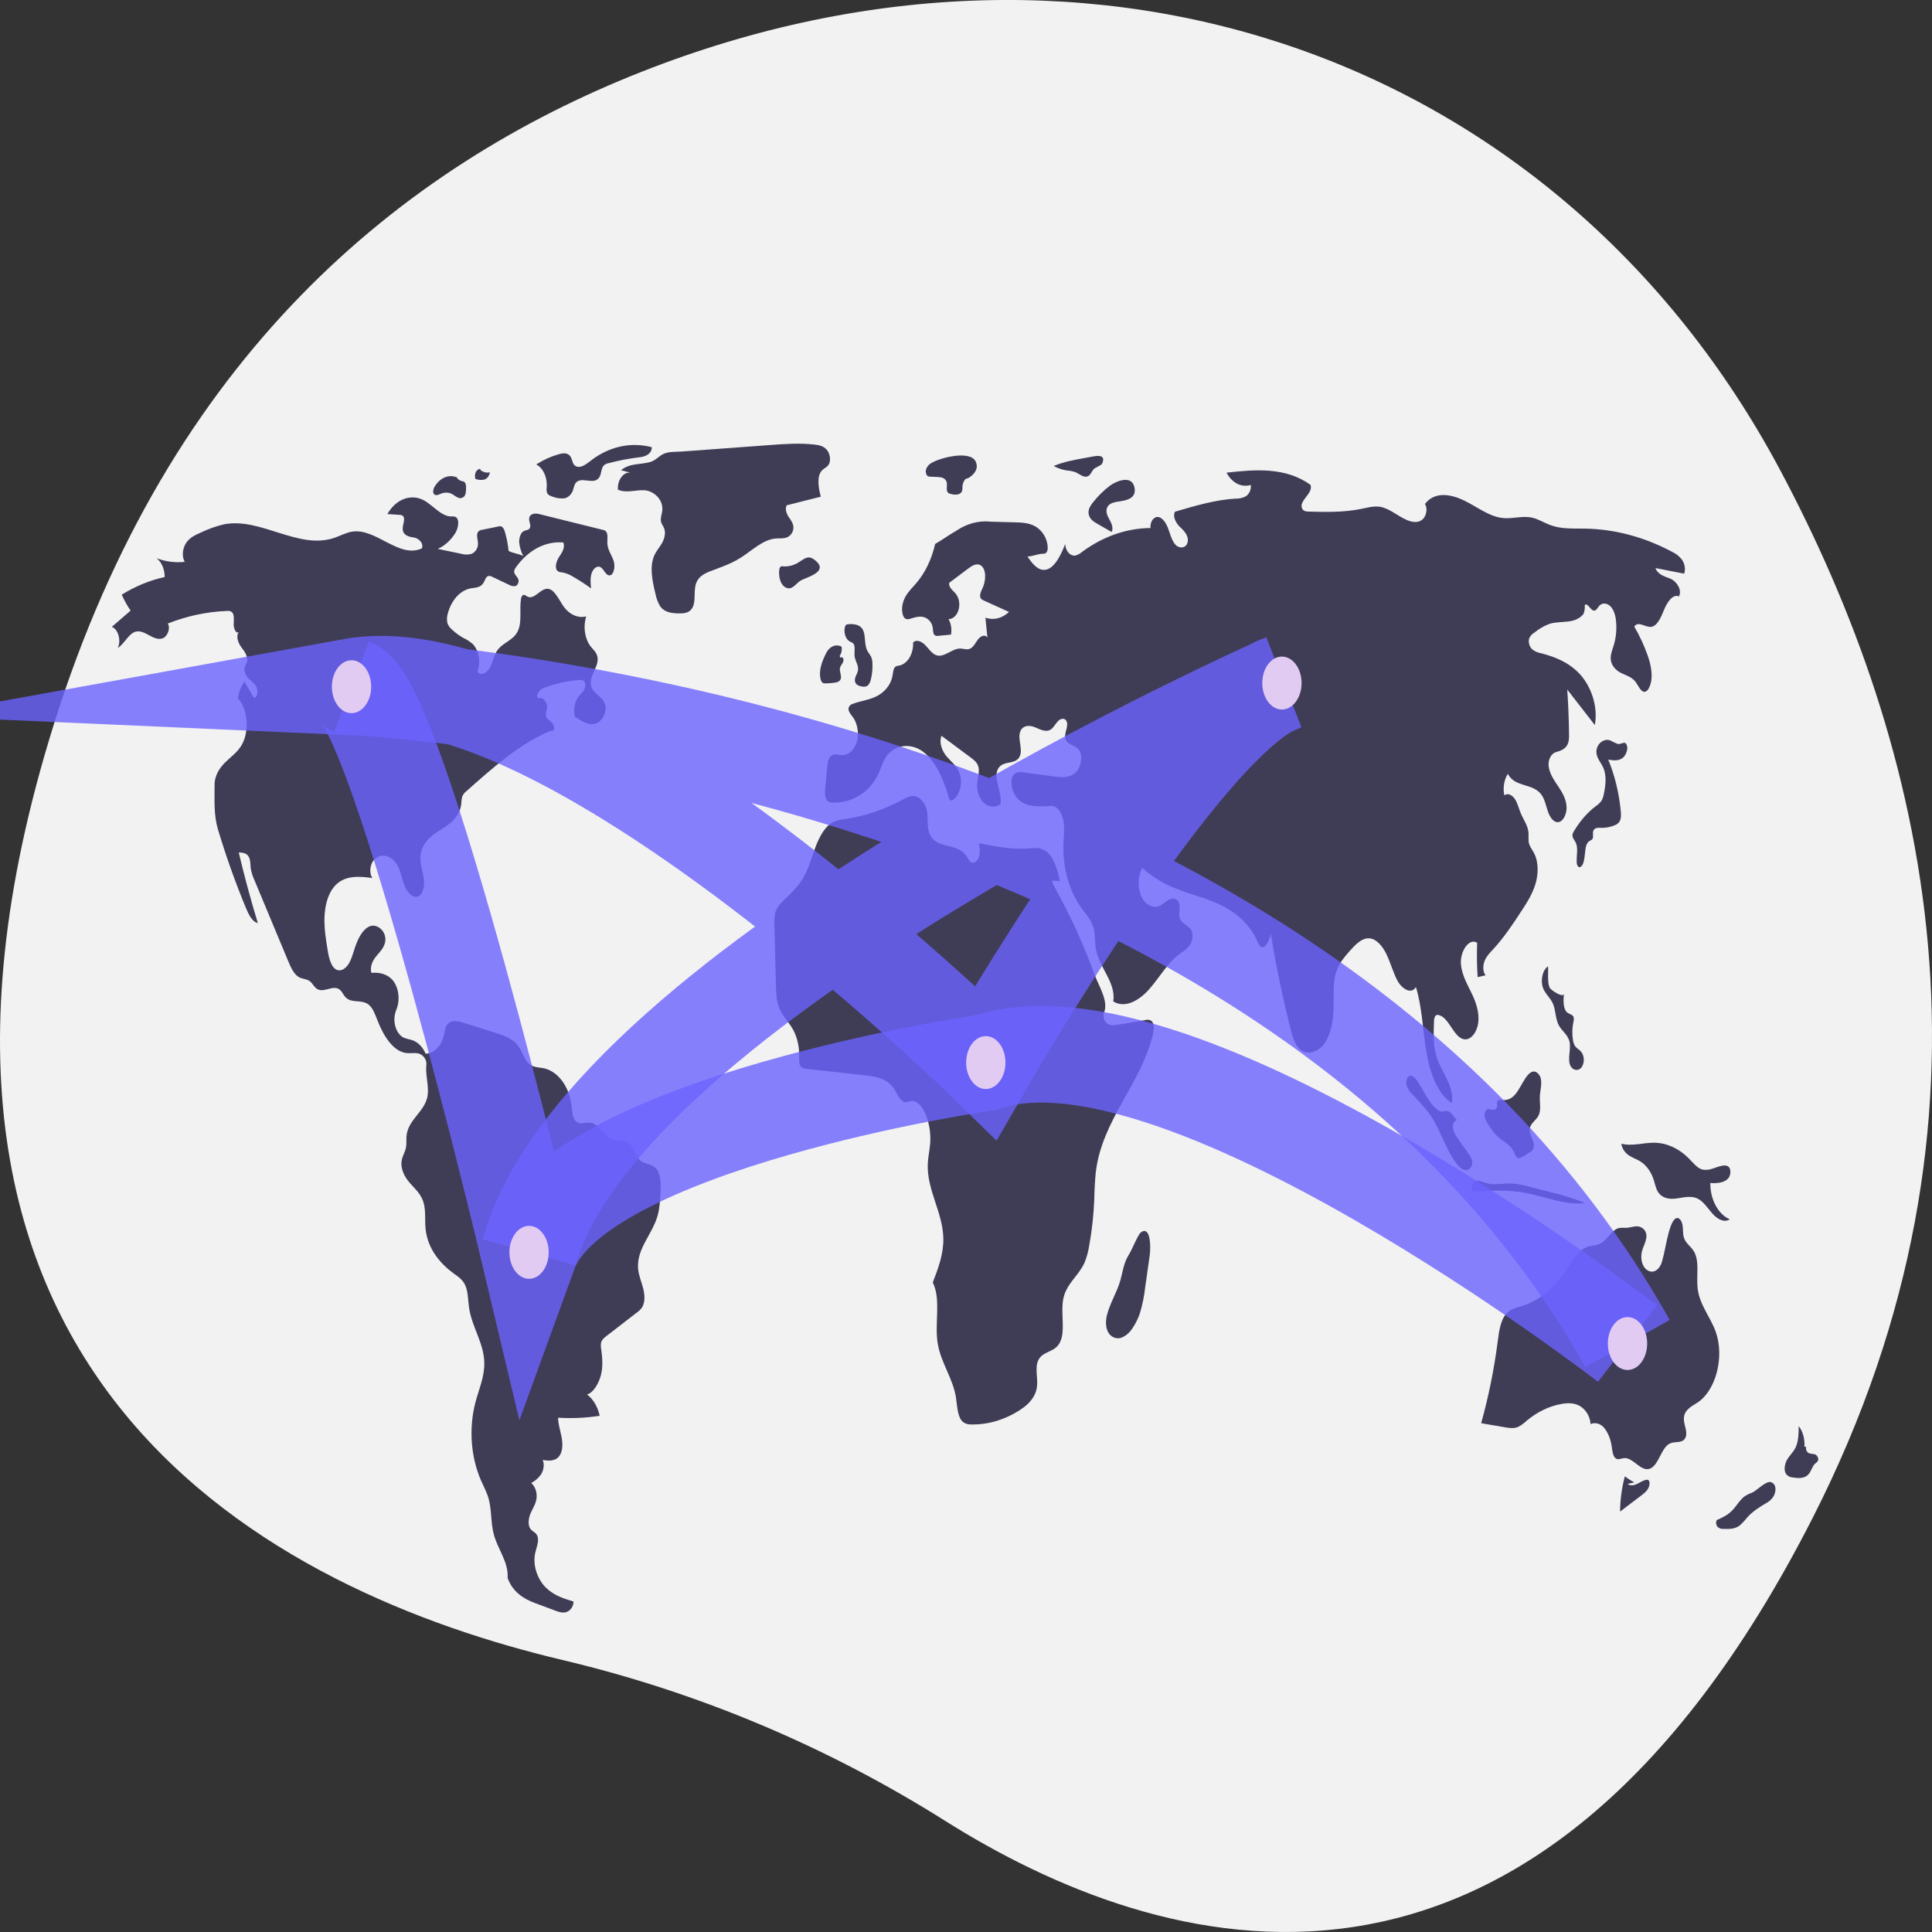 <svg width="40" height="40" viewBox="0 0 40 40" fill="none" xmlns="http://www.w3.org/2000/svg">
<rect x="0" y="0" width="40" height="40" fill="#333333" stroke="none"/>
<g clip-path="url(#clip0_46_409)">
<path d="M36.851 9.723C32.311 1.218 22.72 -2.232 13.289 1.484C8.302 3.449 3.494 7.385 1.112 15.006C-3.147 28.63 5.795 32.981 11.643 34.368C14.47 35.038 17.133 36.165 19.567 37.698C23.945 40.457 31.695 42.902 37.538 31.409C41.774 23.079 39.875 15.389 36.851 9.723Z" fill="#F2F2F2"/>
<path d="M10.53 11.406C10.517 11.271 10.491 11.139 10.453 11.012C10.448 10.989 10.44 10.966 10.428 10.947C10.417 10.928 10.402 10.912 10.386 10.901C10.364 10.893 10.341 10.893 10.319 10.9L9.976 10.97C9.948 10.972 9.92 10.986 9.898 11.011C9.853 11.075 9.897 11.176 9.896 11.264C9.894 11.362 9.83 11.441 9.759 11.468C9.688 11.487 9.614 11.486 9.543 11.464L9.063 11.364C9.204 11.303 9.33 11.19 9.426 11.038C9.489 10.937 9.522 10.749 9.431 10.702C9.404 10.692 9.376 10.689 9.348 10.693C9.131 10.695 8.96 10.451 8.756 10.348C8.626 10.286 8.485 10.282 8.353 10.335C8.22 10.388 8.104 10.496 8.02 10.643L8.276 10.66C8.3 10.658 8.324 10.667 8.344 10.684C8.4 10.746 8.33 10.865 8.338 10.962C8.348 11.088 8.472 11.115 8.566 11.128C8.66 11.14 8.779 11.243 8.734 11.354C8.263 11.572 7.784 10.928 7.289 11.007C7.164 11.027 7.046 11.093 6.924 11.135C6.178 11.389 5.406 10.711 4.644 10.854C4.474 10.893 4.308 10.953 4.146 11.031C4.042 11.077 3.934 11.127 3.859 11.233C3.783 11.339 3.755 11.521 3.826 11.632C3.629 11.654 3.431 11.629 3.241 11.557C3.292 11.596 3.335 11.652 3.365 11.721C3.394 11.789 3.41 11.867 3.409 11.947C3.102 12.014 2.803 12.137 2.52 12.312C2.573 12.43 2.634 12.541 2.704 12.642L2.315 12.979C2.446 13.023 2.514 13.264 2.438 13.415C2.574 13.334 2.659 13.122 2.804 13.079C2.9 13.051 2.997 13.104 3.088 13.153C3.178 13.203 3.278 13.251 3.372 13.214C3.465 13.177 3.535 13.013 3.475 12.909C3.876 12.751 4.29 12.664 4.707 12.649C4.74 12.644 4.772 12.652 4.801 12.673C4.855 12.724 4.841 12.834 4.838 12.922C4.835 13.011 4.886 13.128 4.945 13.088C4.876 13.169 4.935 13.322 5.002 13.407C5.069 13.492 5.149 13.61 5.108 13.721C5.098 13.75 5.08 13.773 5.069 13.803C5.039 13.889 5.087 13.989 5.144 14.046C5.2 14.104 5.27 14.144 5.309 14.223C5.348 14.302 5.331 14.441 5.26 14.452L5.06 14.111C4.992 14.206 4.945 14.325 4.925 14.455C5.137 14.688 5.169 15.164 4.992 15.444C4.901 15.588 4.772 15.675 4.659 15.787C4.547 15.899 4.442 16.058 4.443 16.247C4.443 16.572 4.423 16.875 4.514 17.177C4.681 17.733 4.874 18.275 5.092 18.799C5.149 18.936 5.223 19.087 5.338 19.111C5.192 18.631 5.06 18.145 4.943 17.65C5.02 17.651 5.108 17.659 5.152 17.742C5.189 17.811 5.181 17.904 5.193 17.988C5.208 18.069 5.232 18.146 5.265 18.216L5.964 19.892C6.022 20.031 6.088 20.18 6.199 20.236C6.27 20.272 6.351 20.265 6.417 20.317C6.468 20.358 6.502 20.43 6.554 20.468C6.701 20.576 6.906 20.369 7.043 20.498C7.083 20.535 7.108 20.593 7.144 20.636C7.271 20.784 7.479 20.684 7.626 20.795C7.721 20.866 7.769 21.009 7.82 21.138C7.946 21.461 8.15 21.777 8.421 21.803C8.506 21.811 8.593 21.79 8.676 21.815C8.759 21.84 8.841 21.938 8.827 22.051C8.805 22.246 8.876 22.458 8.857 22.653C8.822 23.008 8.448 23.165 8.416 23.52C8.409 23.598 8.42 23.678 8.406 23.755C8.389 23.848 8.337 23.924 8.318 24.017C8.283 24.193 8.377 24.368 8.48 24.486C8.583 24.605 8.705 24.707 8.761 24.872C8.821 25.047 8.792 25.252 8.811 25.442C8.853 25.859 9.12 26.168 9.395 26.367C9.479 26.427 9.569 26.486 9.623 26.591C9.694 26.729 9.687 26.91 9.711 27.074C9.769 27.476 10.02 27.807 10.027 28.216C10.032 28.507 9.912 28.771 9.84 29.046C9.773 29.309 9.749 29.588 9.769 29.865C9.789 30.142 9.854 30.409 9.958 30.65C10.011 30.772 10.075 30.887 10.114 31.019C10.181 31.255 10.159 31.523 10.222 31.762C10.304 32.078 10.531 32.338 10.51 32.671C10.613 32.959 10.84 33.101 11.069 33.187L11.479 33.34C11.557 33.37 11.639 33.4 11.72 33.378C11.799 33.357 11.876 33.267 11.874 33.158C11.673 33.097 11.465 33.032 11.299 32.867C11.133 32.702 11.02 32.408 11.083 32.144C11.112 32.021 11.174 31.88 11.115 31.779C11.081 31.721 11.02 31.706 10.982 31.653C10.922 31.57 10.943 31.431 10.985 31.332C11.028 31.233 11.09 31.144 11.107 31.031C11.116 30.968 11.11 30.903 11.09 30.845C11.071 30.786 11.038 30.737 10.998 30.704C11.074 30.666 11.143 30.606 11.2 30.529C11.254 30.447 11.278 30.32 11.236 30.227C11.361 30.248 11.508 30.259 11.59 30.131C11.656 30.028 11.651 29.875 11.625 29.744C11.6 29.614 11.556 29.487 11.555 29.352C11.842 29.37 12.13 29.357 12.416 29.312C12.375 29.125 12.281 28.966 12.154 28.87C12.284 28.841 12.402 28.632 12.443 28.464C12.484 28.296 12.473 28.113 12.448 27.939C12.438 27.895 12.437 27.847 12.444 27.802C12.459 27.739 12.504 27.701 12.547 27.668L13.19 27.171C13.228 27.145 13.263 27.111 13.293 27.069C13.36 26.963 13.35 26.802 13.315 26.67C13.281 26.538 13.226 26.414 13.212 26.275C13.173 25.86 13.503 25.562 13.614 25.172C13.658 25.018 13.667 24.852 13.675 24.688C13.684 24.512 13.685 24.307 13.584 24.194C13.488 24.085 13.338 24.11 13.237 24.009C13.145 23.916 13.113 23.736 13.012 23.661C12.921 23.593 12.806 23.636 12.704 23.604C12.525 23.548 12.412 23.27 12.229 23.244C12.126 23.229 12.009 23.297 11.924 23.216C11.85 23.145 11.847 23.002 11.832 22.88C11.807 22.691 11.74 22.516 11.639 22.38C11.539 22.244 11.409 22.153 11.269 22.119C11.162 22.096 11.046 22.105 10.956 22.026C10.864 21.946 10.822 21.797 10.75 21.686C10.634 21.508 10.451 21.445 10.279 21.39L9.582 21.17C9.458 21.131 9.299 21.11 9.233 21.256C9.213 21.311 9.199 21.37 9.191 21.431C9.166 21.541 9.116 21.637 9.048 21.706C8.98 21.775 8.898 21.813 8.812 21.815C8.754 21.681 8.659 21.582 8.548 21.54C8.477 21.513 8.402 21.51 8.334 21.471C8.298 21.447 8.265 21.413 8.238 21.371C8.212 21.33 8.192 21.281 8.18 21.229C8.167 21.176 8.163 21.121 8.167 21.066C8.172 21.011 8.184 20.958 8.204 20.91C8.244 20.814 8.26 20.703 8.248 20.593C8.237 20.484 8.199 20.383 8.14 20.305C8.022 20.162 7.85 20.127 7.691 20.142C7.65 20.019 7.719 19.881 7.794 19.792C7.869 19.703 7.96 19.616 7.977 19.483C8.002 19.275 7.804 19.116 7.654 19.178C7.504 19.241 7.408 19.437 7.345 19.631C7.308 19.742 7.277 19.859 7.22 19.953C7.163 20.046 7.07 20.113 6.983 20.083C6.859 20.041 6.811 19.843 6.784 19.675C6.747 19.45 6.71 19.221 6.718 18.991C6.726 18.761 6.784 18.524 6.91 18.368C7.115 18.114 7.431 18.139 7.708 18.179C7.643 18.08 7.659 17.912 7.729 17.819C7.766 17.774 7.811 17.743 7.859 17.727C7.907 17.711 7.957 17.711 8.005 17.727C8.089 17.751 8.164 17.811 8.219 17.899C8.298 18.029 8.32 18.204 8.38 18.351C8.44 18.497 8.574 18.623 8.683 18.544C8.778 18.476 8.793 18.299 8.77 18.158C8.746 18.017 8.696 17.88 8.704 17.735C8.721 17.46 8.932 17.295 9.119 17.182C9.306 17.068 9.52 16.916 9.55 16.643C9.551 16.59 9.558 16.537 9.572 16.486C9.593 16.442 9.622 16.406 9.656 16.381C10.201 15.895 10.756 15.404 11.379 15.139C11.412 15.125 11.415 15.14 11.448 15.13C11.495 15.094 11.464 14.994 11.42 14.954C11.375 14.914 11.316 14.883 11.305 14.813C11.296 14.761 11.319 14.71 11.325 14.658C11.339 14.53 11.225 14.411 11.137 14.462C11.086 14.373 11.186 14.269 11.266 14.24C11.506 14.15 11.753 14.096 12.002 14.078C12.031 14.071 12.061 14.078 12.086 14.097C12.128 14.136 12.123 14.225 12.093 14.281C12.063 14.337 12.017 14.372 11.98 14.419C11.94 14.472 11.911 14.539 11.897 14.612C11.883 14.686 11.884 14.763 11.9 14.835C12.031 14.925 12.172 15.016 12.316 14.985C12.46 14.954 12.588 14.736 12.52 14.562C12.457 14.399 12.268 14.363 12.235 14.185C12.197 13.977 12.416 13.792 12.367 13.589C12.345 13.499 12.279 13.447 12.228 13.383C12.168 13.304 12.128 13.202 12.111 13.091C12.095 12.981 12.104 12.866 12.137 12.762C12.055 12.782 11.97 12.775 11.89 12.741C11.81 12.707 11.737 12.648 11.678 12.569C11.568 12.419 11.48 12.184 11.324 12.19C11.18 12.197 11.057 12.421 10.923 12.353C10.89 12.336 10.855 12.302 10.823 12.322C10.813 12.331 10.804 12.343 10.798 12.357C10.791 12.372 10.787 12.388 10.786 12.405C10.752 12.624 10.811 12.874 10.722 13.063C10.626 13.269 10.402 13.298 10.285 13.483C10.222 13.584 10.197 13.72 10.139 13.827C10.08 13.933 9.956 14.001 9.886 13.908C9.921 13.813 9.93 13.704 9.913 13.601C9.896 13.498 9.853 13.405 9.792 13.338C9.727 13.281 9.656 13.235 9.583 13.202C9.501 13.155 9.422 13.096 9.35 13.027C9.313 12.997 9.283 12.954 9.264 12.903C9.249 12.839 9.251 12.77 9.27 12.708C9.305 12.571 9.368 12.45 9.451 12.357C9.534 12.264 9.635 12.204 9.741 12.182C9.835 12.165 9.943 12.171 10.005 12.075C10.038 12.025 10.055 11.948 10.102 11.928C10.133 11.919 10.164 11.925 10.192 11.943L10.54 12.108C10.579 12.131 10.622 12.141 10.664 12.135C10.685 12.131 10.705 12.117 10.718 12.095C10.732 12.073 10.738 12.045 10.737 12.016C10.726 11.938 10.637 11.901 10.645 11.822C10.65 11.797 10.66 11.774 10.674 11.756C10.8 11.576 10.954 11.436 11.124 11.345C11.295 11.254 11.479 11.216 11.662 11.231C11.706 11.329 11.636 11.444 11.578 11.527C11.521 11.61 11.474 11.758 11.544 11.822C11.573 11.841 11.605 11.851 11.637 11.85C11.723 11.866 11.806 11.9 11.884 11.951C12.004 12.021 12.122 12.098 12.238 12.182C12.227 12.079 12.218 11.971 12.247 11.875C12.276 11.779 12.358 11.704 12.43 11.741C12.499 11.777 12.534 11.9 12.608 11.912C12.706 11.927 12.745 11.731 12.704 11.61C12.663 11.489 12.582 11.387 12.575 11.254C12.57 11.165 12.596 11.053 12.543 10.999C12.524 10.983 12.502 10.973 12.48 10.97L11.151 10.64C11.072 10.621 10.958 10.636 10.955 10.744C10.953 10.804 10.993 10.864 10.975 10.919C10.956 10.978 10.894 10.973 10.849 10.993C10.779 11.026 10.743 11.138 10.75 11.238C10.762 11.336 10.791 11.43 10.833 11.512C10.747 11.464 10.616 11.455 10.53 11.406Z" fill="#3F3D56"/>
<path d="M9.469 9.888C9.386 9.85 9.295 9.849 9.211 9.883C9.126 9.917 9.052 9.985 8.997 10.078C8.975 10.117 8.957 10.171 8.975 10.213C9.001 10.273 9.068 10.249 9.117 10.227C9.19 10.193 9.269 10.19 9.342 10.22C9.389 10.242 9.43 10.279 9.477 10.3C9.499 10.313 9.524 10.317 9.548 10.312C9.573 10.307 9.596 10.294 9.615 10.273C9.647 10.229 9.649 10.161 9.649 10.1C9.651 10.079 9.65 10.058 9.645 10.038C9.64 10.018 9.633 10 9.622 9.985C9.604 9.97 9.583 9.962 9.561 9.961C9.513 9.949 9.47 9.914 9.438 9.864" fill="#3F3D56"/>
<path d="M9.949 9.708C9.93 9.707 9.911 9.712 9.894 9.723C9.878 9.734 9.863 9.751 9.852 9.772C9.842 9.793 9.835 9.817 9.834 9.842C9.832 9.867 9.835 9.892 9.843 9.916C9.9 9.937 9.961 9.942 10.02 9.931C10.049 9.925 10.077 9.907 10.099 9.88C10.121 9.853 10.136 9.817 10.143 9.778C10.074 9.795 10.002 9.777 9.942 9.727" fill="#3F3D56"/>
<path d="M11.556 9.408C11.399 9.453 11.247 9.523 11.102 9.616C11.171 9.651 11.229 9.715 11.268 9.798C11.307 9.881 11.325 9.978 11.32 10.076C11.314 10.114 11.315 10.153 11.322 10.19C11.339 10.245 11.387 10.265 11.43 10.279C11.506 10.31 11.585 10.324 11.665 10.319C11.705 10.317 11.743 10.301 11.778 10.273C11.812 10.245 11.84 10.206 11.86 10.159C11.871 10.115 11.885 10.072 11.9 10.03C12.002 9.822 12.304 10.074 12.414 9.872C12.452 9.801 12.448 9.694 12.499 9.638C12.525 9.614 12.555 9.598 12.586 9.593C12.806 9.534 13.028 9.492 13.251 9.466C13.357 9.453 13.494 9.402 13.495 9.259C13.097 9.154 12.684 9.229 12.321 9.472C12.19 9.56 12.017 9.746 11.891 9.629C11.844 9.585 11.846 9.467 11.781 9.418C11.714 9.367 11.627 9.388 11.556 9.408Z" fill="#3F3D56"/>
<path d="M12.858 9.736L13.045 9.784C13.011 9.782 12.976 9.79 12.944 9.807C12.912 9.824 12.883 9.851 12.86 9.884C12.836 9.918 12.818 9.957 12.806 10.001C12.794 10.045 12.79 10.091 12.793 10.138C12.968 10.216 13.159 10.14 13.343 10.15C13.527 10.161 13.742 10.338 13.711 10.583C13.701 10.657 13.669 10.731 13.686 10.802C13.697 10.853 13.73 10.888 13.749 10.935C13.788 11.031 13.757 11.153 13.708 11.241C13.659 11.329 13.593 11.399 13.55 11.492C13.443 11.724 13.504 12.024 13.568 12.283C13.586 12.381 13.62 12.472 13.667 12.55C13.761 12.685 13.915 12.697 14.053 12.7C14.153 12.702 14.268 12.695 14.331 12.591C14.414 12.454 14.356 12.242 14.41 12.082C14.46 11.936 14.585 11.874 14.7 11.829C14.909 11.748 15.122 11.68 15.319 11.557C15.565 11.405 15.794 11.168 16.064 11.149C16.14 11.143 16.217 11.155 16.29 11.127C16.363 11.1 16.432 11.015 16.427 10.913C16.422 10.826 16.367 10.762 16.325 10.697C16.282 10.631 16.248 10.53 16.288 10.461L16.994 10.283C16.944 10.099 16.905 9.857 17.02 9.738C17.062 9.694 17.118 9.677 17.153 9.625C17.213 9.536 17.183 9.383 17.113 9.307C17.044 9.231 16.95 9.214 16.861 9.204C16.551 9.169 16.239 9.192 15.928 9.215C15.321 9.26 14.714 9.305 14.107 9.349C13.985 9.358 13.843 9.345 13.731 9.401C13.636 9.448 13.569 9.536 13.46 9.566C13.26 9.623 13.039 9.584 12.858 9.736Z" fill="#3F3D56"/>
<path d="M16.206 11.725C16.187 11.721 16.168 11.727 16.152 11.741C16.141 11.757 16.135 11.777 16.134 11.798C16.122 11.89 16.136 11.986 16.174 12.065C16.194 12.104 16.22 12.135 16.252 12.155C16.283 12.175 16.317 12.183 16.352 12.18C16.436 12.165 16.498 12.068 16.576 12.021C16.695 11.949 17.201 11.835 16.851 11.581C16.73 11.493 16.652 11.57 16.557 11.628C16.449 11.703 16.328 11.736 16.206 11.725Z" fill="#3F3D56"/>
<path d="M19.274 9.592C19.233 9.615 19.199 9.655 19.177 9.706C19.167 9.732 19.164 9.763 19.17 9.791C19.176 9.82 19.19 9.844 19.209 9.859C19.224 9.866 19.241 9.87 19.257 9.869L19.423 9.876C19.494 9.879 19.582 9.899 19.601 9.99C19.615 10.059 19.584 10.146 19.622 10.195C19.638 10.212 19.657 10.222 19.678 10.224C19.733 10.243 19.79 10.246 19.846 10.232C19.967 10.188 19.903 10.088 19.941 10C20 9.865 19.989 9.947 20.092 9.869C20.168 9.812 20.266 9.708 20.203 9.561C20.093 9.307 19.437 9.483 19.274 9.592Z" fill="#3F3D56"/>
<path d="M22.557 9.464L22.46 9.482C22.243 9.521 22.024 9.56 21.814 9.648C21.905 9.697 22 9.728 22.097 9.742C22.15 9.745 22.203 9.756 22.256 9.772C22.348 9.809 22.442 9.905 22.531 9.856C22.587 9.826 22.605 9.748 22.651 9.707C22.682 9.678 22.803 9.632 22.816 9.603C22.925 9.371 22.641 9.449 22.557 9.464Z" fill="#3F3D56"/>
<path d="M22.981 10.055C22.852 10.152 22.732 10.27 22.625 10.406C22.579 10.464 22.533 10.535 22.537 10.619C22.543 10.73 22.63 10.795 22.707 10.838L23.015 11.014C23.053 10.943 23.019 10.845 22.98 10.775C22.941 10.705 22.895 10.624 22.912 10.54C22.932 10.444 23.019 10.412 23.091 10.395C23.21 10.368 23.53 10.371 23.492 10.113C23.447 9.81 23.1 9.966 22.981 10.055Z" fill="#3F3D56"/>
<path d="M22.919 27.224C22.89 27.338 22.887 27.473 22.938 27.573C22.995 27.686 23.109 27.727 23.207 27.699C23.306 27.664 23.394 27.588 23.458 27.482C23.517 27.393 23.566 27.293 23.602 27.184C23.653 27.015 23.689 26.838 23.709 26.658L23.805 25.98C23.826 25.829 23.826 25.365 23.619 25.516C23.562 25.557 23.432 25.884 23.372 25.976C23.266 26.143 23.252 26.305 23.196 26.507C23.125 26.76 22.984 26.971 22.919 27.224Z" fill="#3F3D56"/>
<path d="M33.838 30.691C33.77 30.656 33.705 30.614 33.641 30.565C33.578 30.8 33.544 31.047 33.542 31.296L34.005 30.944C34.074 30.89 34.153 30.817 34.152 30.709C34.152 30.696 34.15 30.682 34.146 30.671C34.141 30.659 34.135 30.649 34.126 30.642C34.116 30.636 34.105 30.634 34.094 30.637C34.025 30.644 33.962 30.69 33.898 30.721C33.833 30.753 33.757 30.77 33.698 30.723" fill="#3F3D56"/>
<path d="M36.28 30.901C36.229 30.919 36.179 30.943 36.131 30.972C36.025 31.045 35.953 31.183 35.857 31.279C35.766 31.371 35.656 31.421 35.547 31.47C35.516 31.508 35.53 31.584 35.565 31.617C35.602 31.646 35.644 31.659 35.687 31.654C35.799 31.658 35.918 31.659 36.016 31.586C36.071 31.538 36.123 31.482 36.171 31.421C36.286 31.291 36.424 31.206 36.561 31.124C36.611 31.099 36.657 31.061 36.697 31.014C36.782 30.9 36.788 30.725 36.665 30.686C36.565 30.654 36.375 30.859 36.28 30.901Z" fill="#3F3D56"/>
<path d="M37.359 29.952C37.364 29.873 37.356 29.794 37.336 29.721C37.316 29.647 37.283 29.58 37.24 29.526C37.239 29.683 37.236 29.85 37.17 29.98C37.123 30.072 37.05 30.134 36.999 30.223C36.948 30.311 36.925 30.45 36.985 30.527C37.024 30.567 37.07 30.588 37.118 30.589C37.238 30.608 37.376 30.619 37.46 30.503C37.506 30.439 37.528 30.345 37.584 30.299C37.605 30.287 37.623 30.269 37.638 30.246C37.661 30.197 37.624 30.132 37.583 30.114C37.542 30.096 37.497 30.105 37.455 30.088C37.414 30.071 37.376 30.008 37.397 29.958" fill="#3F3D56"/>
<path d="M35.441 24.2C35.378 24.221 35.313 24.226 35.249 24.215C35.143 24.189 35.06 24.081 34.974 23.993C34.77 23.783 34.522 23.667 34.266 23.659C34.032 23.653 33.797 23.738 33.568 23.679C33.583 23.791 33.654 23.875 33.73 23.925C33.806 23.975 33.89 24 33.966 24.049C34.089 24.128 34.186 24.264 34.24 24.432C34.264 24.509 34.28 24.593 34.317 24.661C34.393 24.799 34.538 24.829 34.665 24.818C34.831 24.803 35.005 24.739 35.159 24.822C35.278 24.886 35.362 25.025 35.461 25.134C35.56 25.242 35.699 25.322 35.812 25.244C35.694 25.193 35.592 25.092 35.52 24.957C35.447 24.822 35.409 24.659 35.41 24.492C35.522 24.506 35.842 24.501 35.825 24.246C35.81 24.031 35.536 24.177 35.441 24.2Z" fill="#3F3D56"/>
<path d="M33.986 25.954C34.006 25.808 34.114 25.679 34.081 25.538C34.057 25.441 33.973 25.393 33.897 25.39C33.821 25.388 33.746 25.418 33.67 25.421C33.621 25.418 33.571 25.419 33.522 25.424C33.371 25.457 33.278 25.671 33.135 25.746C33.049 25.792 32.952 25.784 32.861 25.816C32.657 25.888 32.528 26.148 32.385 26.357C32.154 26.694 31.854 26.93 31.522 27.035C31.406 27.071 31.281 27.094 31.189 27.196C31.066 27.33 31.036 27.561 31.009 27.77C30.934 28.349 30.819 28.916 30.666 29.466L31.151 29.549C31.243 29.565 31.339 29.581 31.428 29.544C31.492 29.511 31.554 29.467 31.61 29.413C31.826 29.233 32.068 29.115 32.32 29.069C32.447 29.045 32.58 29.041 32.699 29.104C32.818 29.168 32.921 29.312 32.931 29.484C32.982 29.462 33.037 29.46 33.09 29.477C33.142 29.494 33.19 29.531 33.228 29.582C33.304 29.686 33.354 29.82 33.371 29.964C33.383 30.053 33.396 30.16 33.458 30.198C33.508 30.228 33.566 30.195 33.621 30.189C33.807 30.169 33.962 30.462 34.145 30.412C34.342 30.358 34.39 29.961 34.582 29.882C34.692 29.836 34.847 29.892 34.9 29.754C34.946 29.632 34.853 29.492 34.863 29.356C34.875 29.188 35.022 29.117 35.135 29.045C35.525 28.799 35.71 28.091 35.521 27.57C35.409 27.26 35.188 27.017 35.148 26.677C35.117 26.416 35.193 26.112 35.069 25.906C35.006 25.801 34.9 25.744 34.862 25.619C34.839 25.54 34.848 25.451 34.836 25.368C34.823 25.285 34.769 25.198 34.708 25.22C34.531 25.282 34.475 26.017 34.38 26.196C34.236 26.467 33.941 26.288 33.986 25.954Z" fill="#3F3D56"/>
<path d="M30.72 24.478C30.659 24.455 30.593 24.433 30.535 24.465C30.478 24.498 30.444 24.612 30.49 24.669C30.854 24.65 31.219 24.631 31.579 24.697C31.995 24.774 32.405 24.963 32.822 24.908C32.584 24.813 32.342 24.737 32.097 24.681L31.689 24.576C31.58 24.545 31.469 24.522 31.358 24.507C31.125 24.481 30.949 24.564 30.72 24.478Z" fill="#3F3D56"/>
<path d="M31.084 22.774C31.053 22.771 31.016 22.768 31 22.803C30.985 22.836 31.003 22.88 30.994 22.918C30.984 22.969 30.934 22.982 30.895 22.975C30.855 22.968 30.813 22.951 30.778 22.977C30.761 22.993 30.748 23.016 30.741 23.043C30.734 23.071 30.734 23.1 30.74 23.127C30.755 23.181 30.777 23.231 30.808 23.271C30.859 23.359 30.917 23.438 30.982 23.507C31.107 23.631 31.276 23.691 31.355 23.871C31.366 23.906 31.383 23.937 31.404 23.961C31.442 23.993 31.491 23.969 31.532 23.944L31.674 23.856C31.7 23.844 31.723 23.823 31.741 23.795C31.774 23.736 31.754 23.651 31.726 23.587C31.699 23.523 31.664 23.457 31.67 23.383C31.68 23.252 31.805 23.202 31.857 23.09C31.909 22.977 31.875 22.832 31.881 22.699C31.888 22.544 31.96 22.343 31.844 22.227C31.745 22.128 31.651 22.219 31.579 22.328C31.43 22.557 31.359 22.805 31.084 22.774Z" fill="#3F3D56"/>
<path d="M31.948 20.458C31.997 20.584 32.099 20.658 32.152 20.78C32.209 20.913 32.203 21.084 32.265 21.212C32.329 21.344 32.458 21.414 32.494 21.564C32.533 21.727 32.444 21.926 32.515 22.069C32.528 22.092 32.545 22.111 32.564 22.126C32.583 22.14 32.604 22.148 32.626 22.151C32.647 22.154 32.669 22.151 32.69 22.141C32.711 22.132 32.73 22.117 32.746 22.097C32.776 22.053 32.792 21.996 32.791 21.936C32.789 21.877 32.771 21.82 32.739 21.779C32.697 21.727 32.637 21.705 32.602 21.645C32.583 21.61 32.571 21.57 32.566 21.528C32.547 21.407 32.55 21.282 32.575 21.163C32.584 21.133 32.587 21.099 32.582 21.067C32.566 21.005 32.504 21.001 32.46 20.972C32.361 20.907 32.364 20.719 32.381 20.573C32.37 20.67 32.112 20.505 32.085 20.449C32.031 20.34 32.06 20.128 32.05 20.007C31.934 20.082 31.889 20.305 31.948 20.458Z" fill="#3F3D56"/>
<path d="M29.35 22.388C29.302 22.316 29.231 22.241 29.167 22.284C29.118 22.317 29.105 22.408 29.124 22.477C29.147 22.544 29.183 22.601 29.228 22.643C29.361 22.791 29.504 22.924 29.62 23.096C29.828 23.403 29.938 23.818 30.163 24.101C30.209 24.166 30.269 24.21 30.335 24.226C30.4 24.234 30.474 24.177 30.482 24.089C30.488 24.016 30.45 23.951 30.413 23.897C30.326 23.768 30.23 23.65 30.147 23.516C30.109 23.464 30.085 23.397 30.079 23.324C30.078 23.252 30.127 23.176 30.179 23.194C30.116 23.172 30.069 23.031 29.976 23.004C29.899 22.982 29.88 23.046 29.788 22.993C29.611 22.891 29.473 22.574 29.35 22.388Z" fill="#3F3D56"/>
<path d="M33.488 15.401C33.438 15.381 33.388 15.357 33.34 15.33C33.209 15.277 33.036 15.406 33.053 15.589C33.065 15.71 33.149 15.791 33.195 15.896C33.263 16.052 33.245 16.25 33.209 16.424C33.2 16.479 33.183 16.529 33.16 16.575C33.126 16.622 33.087 16.661 33.042 16.688C32.866 16.821 32.71 17 32.584 17.213C32.57 17.232 32.56 17.257 32.556 17.283C32.55 17.345 32.596 17.389 32.622 17.441C32.679 17.555 32.638 17.708 32.644 17.846C32.643 17.865 32.645 17.885 32.652 17.902C32.658 17.92 32.667 17.935 32.679 17.947C32.714 17.97 32.755 17.93 32.774 17.884C32.837 17.731 32.79 17.486 32.907 17.413C32.929 17.399 32.956 17.393 32.971 17.367C32.995 17.325 32.972 17.263 32.984 17.213C33.002 17.139 33.078 17.135 33.136 17.139C33.236 17.144 33.337 17.126 33.432 17.085C33.47 17.073 33.504 17.047 33.531 17.009C33.566 16.95 33.563 16.866 33.556 16.791C33.52 16.418 33.433 16.056 33.297 15.727C33.4 15.745 33.512 15.76 33.601 15.688C33.651 15.647 33.71 15.526 33.686 15.444C33.647 15.313 33.576 15.423 33.488 15.401Z" fill="#3F3D56"/>
<path d="M20.269 17.457C20.281 17.546 20.294 17.64 20.272 17.726C20.25 17.811 20.182 17.883 20.117 17.857C20.067 17.836 20.039 17.769 20.003 17.717C19.806 17.43 19.36 17.596 19.238 17.241C19.188 17.096 19.222 16.923 19.188 16.77C19.167 16.681 19.124 16.605 19.067 16.553C19.01 16.5 18.942 16.475 18.873 16.481C18.81 16.493 18.748 16.518 18.691 16.554C18.305 16.762 17.9 16.898 17.488 16.959C17.409 16.966 17.331 16.985 17.256 17.016C17.087 17.099 16.971 17.31 16.888 17.526C16.806 17.742 16.745 17.976 16.634 18.168C16.518 18.37 16.355 18.511 16.204 18.663C16.145 18.714 16.096 18.783 16.061 18.864C16.029 18.955 16.03 19.061 16.033 19.162L16.064 20.391C16.068 20.549 16.073 20.712 16.126 20.854C16.191 21.03 16.321 21.146 16.411 21.302C16.502 21.462 16.55 21.66 16.546 21.863C16.544 21.944 16.538 22.04 16.585 22.091C16.614 22.116 16.647 22.129 16.681 22.128L17.916 22.265C18.133 22.288 18.374 22.328 18.515 22.55C18.582 22.656 18.636 22.807 18.738 22.818C18.782 22.823 18.825 22.799 18.869 22.794C18.98 22.782 19.078 22.895 19.139 23.02C19.232 23.211 19.274 23.438 19.259 23.665C19.249 23.807 19.216 23.946 19.209 24.088C19.182 24.631 19.524 25.103 19.531 25.648C19.535 25.968 19.422 26.267 19.312 26.551C19.489 26.913 19.344 27.396 19.415 27.819C19.482 28.221 19.73 28.535 19.793 28.939C19.821 29.123 19.823 29.351 19.944 29.446C19.997 29.481 20.055 29.496 20.114 29.492C20.47 29.497 20.821 29.39 21.14 29.177C21.289 29.078 21.444 28.928 21.47 28.706C21.491 28.527 21.424 28.327 21.493 28.171C21.573 27.988 21.781 28.002 21.9 27.861C22.093 27.632 21.942 27.195 22.02 26.864C22.091 26.568 22.333 26.41 22.453 26.144C22.5 26.029 22.534 25.905 22.553 25.777C22.608 25.47 22.642 25.157 22.655 24.842C22.659 24.651 22.669 24.46 22.687 24.27C22.816 23.188 23.611 22.463 23.869 21.424C23.893 21.325 23.905 21.192 23.839 21.136C23.8 21.111 23.756 21.105 23.714 21.119L23.145 21.215C23.075 21.227 23 21.238 22.935 21.199C22.87 21.16 22.823 21.049 22.858 20.965C22.954 20.729 22.756 20.431 22.667 20.19C22.429 19.54 22.146 18.921 21.821 18.343C21.8 18.313 21.787 18.275 21.784 18.235L21.946 18.242C21.891 17.978 21.801 17.69 21.611 17.594C21.504 17.54 21.385 17.558 21.271 17.567C20.944 17.591 20.593 17.524 20.269 17.457Z" fill="#3F3D56"/>
<path d="M21.271 11.522C21.357 11.644 21.453 11.774 21.577 11.796C21.796 11.833 21.953 11.528 22.053 11.264C22.057 11.331 22.08 11.394 22.118 11.439C22.155 11.484 22.204 11.507 22.255 11.504C22.309 11.492 22.36 11.465 22.406 11.424C22.84 11.105 23.326 10.936 23.82 10.932C23.815 10.882 23.824 10.831 23.846 10.789C23.867 10.748 23.9 10.718 23.936 10.707C24.037 10.68 24.127 10.797 24.176 10.918C24.224 11.04 24.254 11.181 24.331 11.271C24.408 11.362 24.558 11.358 24.588 11.227C24.617 11.1 24.519 10.992 24.438 10.918C24.357 10.843 24.271 10.706 24.326 10.595C24.741 10.472 25.159 10.348 25.584 10.323C25.656 10.326 25.728 10.31 25.795 10.274C25.86 10.231 25.912 10.134 25.894 10.04C25.802 10.069 25.704 10.06 25.615 10.015C25.526 9.97 25.449 9.89 25.394 9.786C25.983 9.72 26.61 9.664 27.133 10.038C27.196 10.219 26.876 10.37 26.962 10.533C26.989 10.585 27.044 10.591 27.091 10.592C27.454 10.601 27.819 10.61 28.178 10.537C28.309 10.51 28.442 10.472 28.573 10.493C28.793 10.53 28.98 10.727 29.196 10.791C29.284 10.817 29.383 10.818 29.457 10.749C29.531 10.681 29.562 10.524 29.502 10.435C29.705 10.166 30.042 10.233 30.31 10.361C30.578 10.49 30.832 10.697 31.116 10.725C31.32 10.746 31.526 10.672 31.727 10.719C31.853 10.748 31.971 10.824 32.094 10.87C32.328 10.958 32.575 10.94 32.817 10.944C33.436 10.955 34.048 11.119 34.623 11.427C34.697 11.46 34.766 11.514 34.823 11.587C34.877 11.664 34.904 11.784 34.868 11.877L34.274 11.761C34.33 11.909 34.475 11.934 34.593 11.985C34.71 12.037 34.832 12.211 34.761 12.348C34.634 12.293 34.519 12.465 34.454 12.622C34.39 12.78 34.311 12.969 34.178 12.979C34.058 12.987 33.914 12.85 33.836 12.973C33.943 13.156 34.036 13.354 34.111 13.564C34.188 13.78 34.242 14.052 34.138 14.247C34.122 14.281 34.097 14.307 34.068 14.32C33.983 14.349 33.928 14.209 33.867 14.124C33.79 14.017 33.674 13.987 33.57 13.937C33.466 13.887 33.356 13.788 33.348 13.64C33.343 13.547 33.38 13.462 33.406 13.376C33.451 13.233 33.471 13.077 33.463 12.921C33.458 12.796 33.431 12.666 33.365 12.578C33.298 12.491 33.183 12.463 33.111 12.543C33.078 12.581 33.051 12.64 33.007 12.643C32.931 12.647 32.871 12.466 32.81 12.528C32.817 12.594 32.807 12.66 32.781 12.717C32.597 12.933 32.314 12.841 32.076 12.918C31.963 12.961 31.855 13.025 31.755 13.107C31.717 13.128 31.685 13.165 31.663 13.211C31.633 13.288 31.666 13.387 31.718 13.439C31.773 13.485 31.836 13.514 31.9 13.523C32.19 13.597 32.484 13.711 32.713 13.961C32.941 14.212 33.091 14.626 33.019 15.011L32.448 14.276C32.469 14.585 32.482 14.894 32.485 15.204C32.488 15.265 32.482 15.325 32.467 15.383C32.426 15.504 32.315 15.544 32.219 15.571C32.192 15.578 32.166 15.592 32.144 15.614C32.121 15.635 32.102 15.662 32.089 15.694C32.074 15.725 32.065 15.76 32.062 15.797C32.059 15.834 32.062 15.871 32.07 15.906C32.104 16.057 32.19 16.174 32.268 16.291C32.347 16.408 32.424 16.542 32.434 16.699C32.444 16.856 32.356 17.033 32.239 17.022C32.151 17.014 32.085 16.907 32.047 16.799C32.01 16.691 31.987 16.57 31.93 16.478C31.759 16.2 31.372 16.319 31.218 16.022C31.179 16.082 31.152 16.155 31.14 16.233C31.127 16.311 31.129 16.392 31.146 16.468C31.218 16.408 31.316 16.464 31.37 16.552C31.424 16.64 31.449 16.752 31.491 16.851C31.549 16.983 31.639 17.101 31.647 17.254C31.645 17.312 31.646 17.37 31.649 17.428C31.663 17.521 31.722 17.587 31.762 17.665C31.856 17.846 31.852 18.093 31.791 18.298C31.73 18.503 31.622 18.674 31.514 18.84C31.326 19.13 31.133 19.418 30.91 19.658C30.846 19.727 30.779 19.794 30.739 19.89C30.699 19.986 30.697 20.121 30.758 20.194C30.715 20.197 30.636 20.226 30.593 20.229C30.577 19.993 30.574 19.756 30.583 19.52C30.411 19.409 30.225 19.707 30.247 19.962C30.27 20.218 30.407 20.422 30.505 20.643C30.576 20.805 30.629 20.993 30.605 21.178C30.581 21.364 30.459 21.535 30.319 21.518C30.098 21.492 30.006 21.065 29.787 21.016C29.767 21.009 29.747 21.012 29.729 21.023C29.696 21.047 29.691 21.106 29.689 21.156C29.68 21.401 29.672 21.655 29.743 21.881C29.847 22.211 30.115 22.488 30.059 22.839C29.756 22.649 29.598 22.192 29.527 21.752C29.455 21.312 29.443 20.851 29.315 20.435C29.217 20.603 29.013 20.464 28.924 20.288C28.839 20.121 28.787 19.927 28.706 19.758C28.624 19.588 28.498 19.437 28.348 19.427C28.191 19.418 28.055 19.563 27.935 19.7C27.836 19.813 27.735 19.93 27.677 20.086C27.593 20.313 27.615 20.581 27.611 20.834C27.607 21.109 27.564 21.398 27.425 21.599C27.286 21.799 27.03 21.869 26.877 21.688C26.797 21.594 26.758 21.453 26.724 21.317C26.558 20.665 26.419 20 26.31 19.326C26.284 19.48 26.183 19.678 26.088 19.587C26.066 19.563 26.049 19.533 26.037 19.499C25.858 19.091 25.527 18.846 25.192 18.699C24.858 18.553 24.506 18.484 24.175 18.323C23.99 18.233 23.813 18.114 23.647 17.969C23.605 18.053 23.581 18.15 23.576 18.25C23.572 18.351 23.588 18.451 23.622 18.541C23.695 18.716 23.861 18.817 24.004 18.756C24.077 18.724 24.139 18.655 24.212 18.622C24.285 18.588 24.383 18.604 24.415 18.699C24.445 18.789 24.399 18.899 24.422 18.993C24.457 19.137 24.618 19.148 24.674 19.279C24.716 19.377 24.682 19.506 24.622 19.584C24.562 19.663 24.482 19.706 24.409 19.761C24.172 19.939 24.003 20.242 23.796 20.477C23.588 20.713 23.296 20.885 23.049 20.734C23.108 20.333 22.753 20.038 22.688 19.638C22.666 19.507 22.677 19.367 22.646 19.239C22.602 19.053 22.48 18.926 22.379 18.785C22.258 18.613 22.163 18.409 22.101 18.187C22.038 17.964 22.01 17.727 22.017 17.49C22.022 17.325 22.044 17.157 22.017 16.996C21.989 16.835 21.89 16.679 21.767 16.686C21.487 16.703 21.134 16.731 20.987 16.409C20.934 16.295 20.912 16.127 20.987 16.039C21.041 15.977 21.12 15.982 21.19 15.992L21.821 16.075C21.969 16.095 22.129 16.111 22.255 16.007C22.382 15.903 22.437 15.627 22.32 15.505C22.234 15.416 22.08 15.421 22.055 15.279C22.035 15.16 22.132 15.026 22.079 14.927C22.042 14.857 21.957 14.876 21.906 14.929C21.854 14.982 21.817 15.06 21.76 15.1C21.659 15.171 21.539 15.104 21.43 15.058C21.322 15.012 21.177 15.009 21.124 15.144C21.065 15.296 21.176 15.494 21.118 15.646C21.041 15.847 20.78 15.732 20.671 15.905C20.547 16.103 20.756 16.399 20.714 16.652C20.66 16.688 20.601 16.704 20.541 16.7C20.482 16.695 20.424 16.67 20.374 16.626C20.324 16.581 20.285 16.519 20.26 16.446C20.235 16.373 20.225 16.292 20.231 16.212C20.241 16.098 20.285 15.982 20.256 15.874C20.232 15.787 20.167 15.736 20.107 15.691L19.493 15.234C19.436 15.377 19.508 15.553 19.598 15.66C19.688 15.767 19.801 15.847 19.86 15.988C19.898 16.085 19.906 16.198 19.884 16.303C19.861 16.409 19.81 16.499 19.74 16.555C19.731 16.563 19.721 16.569 19.711 16.571C19.7 16.574 19.69 16.573 19.679 16.569C19.669 16.561 19.661 16.551 19.654 16.539C19.647 16.527 19.642 16.513 19.64 16.498C19.532 16.125 19.369 15.757 19.109 15.562C18.849 15.368 18.476 15.408 18.306 15.736C18.265 15.814 18.238 15.903 18.203 15.985C18.016 16.423 17.614 16.63 17.239 16.617C17.202 16.619 17.166 16.608 17.134 16.583C17.073 16.527 17.076 16.407 17.085 16.309L17.125 15.891C17.133 15.808 17.144 15.715 17.193 15.662C17.263 15.589 17.363 15.635 17.451 15.634C17.519 15.629 17.583 15.598 17.636 15.542C17.689 15.487 17.729 15.411 17.749 15.325C17.767 15.238 17.766 15.146 17.748 15.059C17.73 14.972 17.695 14.893 17.646 14.831C17.605 14.78 17.551 14.715 17.572 14.646C17.581 14.627 17.592 14.611 17.606 14.598C17.62 14.586 17.636 14.578 17.652 14.574C17.811 14.512 17.979 14.496 18.135 14.422C18.291 14.349 18.443 14.199 18.48 13.982C18.491 13.915 18.497 13.835 18.541 13.802C18.563 13.789 18.587 13.782 18.611 13.782C18.696 13.766 18.773 13.708 18.828 13.619C18.882 13.53 18.91 13.416 18.905 13.301C18.98 13.231 19.085 13.283 19.158 13.358C19.23 13.433 19.294 13.532 19.382 13.564C19.547 13.624 19.706 13.428 19.876 13.427C19.947 13.427 20.022 13.461 20.089 13.428C20.157 13.395 20.198 13.304 20.25 13.236C20.303 13.168 20.395 13.127 20.443 13.2L20.402 12.789C20.485 12.817 20.572 12.821 20.656 12.801C20.74 12.78 20.82 12.736 20.891 12.67L20.358 12.428C20.339 12.421 20.322 12.409 20.308 12.392C20.269 12.336 20.308 12.248 20.339 12.184C20.415 12.032 20.427 11.78 20.303 11.704C20.219 11.652 20.122 11.714 20.041 11.775L19.652 12.067C19.639 12.167 19.73 12.223 19.786 12.29C19.82 12.331 19.843 12.384 19.855 12.444C19.865 12.503 19.863 12.565 19.847 12.622C19.831 12.679 19.803 12.729 19.766 12.764C19.729 12.799 19.684 12.818 19.639 12.819C19.665 12.864 19.683 12.916 19.691 12.971C19.7 13.027 19.699 13.084 19.689 13.139L19.427 13.164C19.398 13.172 19.368 13.164 19.343 13.142C19.315 13.108 19.318 13.05 19.312 13C19.296 12.88 19.209 12.796 19.12 12.775C19.031 12.753 18.94 12.781 18.852 12.808C18.815 12.826 18.774 12.825 18.737 12.805C18.716 12.786 18.7 12.759 18.692 12.727C18.653 12.601 18.689 12.453 18.751 12.345C18.813 12.238 18.898 12.159 18.974 12.069C19.157 11.854 19.29 11.574 19.361 11.262C19.505 11.181 19.654 11.07 19.798 10.989C20.02 10.838 20.269 10.773 20.517 10.801L21.005 10.814C21.149 10.818 21.297 10.822 21.431 10.896C21.565 10.971 21.682 11.131 21.691 11.325C21.694 11.347 21.692 11.37 21.687 11.391C21.682 11.412 21.672 11.43 21.66 11.445C21.641 11.459 21.62 11.466 21.598 11.464C21.463 11.47 21.406 11.515 21.271 11.522Z" fill="#3F3D56"/>
<path d="M17.384 13.58C17.402 13.556 17.416 13.525 17.423 13.491C17.43 13.457 17.43 13.421 17.422 13.387C17.376 13.363 17.326 13.356 17.277 13.369C17.228 13.381 17.183 13.412 17.146 13.457C17.117 13.496 17.092 13.541 17.072 13.589C17.008 13.729 16.951 13.898 16.988 14.055C16.991 14.072 16.997 14.088 17.005 14.103C17.012 14.117 17.022 14.129 17.033 14.138C17.05 14.147 17.068 14.151 17.086 14.149C17.156 14.149 17.227 14.143 17.297 14.132C17.34 14.124 17.39 14.108 17.407 14.054C17.428 13.983 17.376 13.903 17.391 13.829C17.401 13.796 17.417 13.767 17.436 13.742C17.446 13.73 17.453 13.715 17.458 13.698C17.462 13.682 17.464 13.664 17.463 13.646C17.456 13.611 17.417 13.592 17.403 13.622" fill="#3F3D56"/>
<path d="M17.75 12.941C17.687 12.921 17.622 12.916 17.558 12.925C17.544 12.924 17.53 12.928 17.517 12.937C17.505 12.949 17.496 12.966 17.492 12.986C17.479 13.045 17.482 13.108 17.502 13.163C17.521 13.218 17.555 13.262 17.598 13.284C17.621 13.292 17.643 13.303 17.663 13.32C17.717 13.376 17.683 13.492 17.693 13.583C17.704 13.686 17.778 13.771 17.764 13.873C17.754 13.954 17.69 14.018 17.7 14.098C17.711 14.182 17.79 14.207 17.854 14.214C17.89 14.223 17.928 14.217 17.962 14.197C17.997 14.166 18.021 14.118 18.031 14.064C18.057 13.96 18.068 13.85 18.063 13.741C18.063 13.691 18.054 13.642 18.036 13.598C18.017 13.564 17.996 13.531 17.973 13.501C17.852 13.311 17.979 13.028 17.75 12.941Z" fill="#3F3D56"/>
<path opacity="0.8" d="M33.696 27.817C33.696 27.817 24.408 20.639 20.41 21.999C20.41 21.999 11.936 23.227 10.954 25.928C10.954 25.928 8.26 14.595 7.278 14.217" stroke="#6C63FF" stroke-width="2" stroke-miterlimit="10"/>
<path opacity="0.8" d="M10.954 25.928C12.511 20.337 26.541 14.142 26.541 14.142C24.549 14.822 20.41 22 20.41 22C20.41 22 11.655 13.424 7.278 14.218C7.278 14.218 26.555 15.068 33.696 27.817" stroke="#6C63FF" stroke-width="2" stroke-miterlimit="10"/>
<path d="M7.278 14.765C7.502 14.765 7.685 14.52 7.685 14.218C7.685 13.915 7.502 13.67 7.278 13.67C7.053 13.67 6.871 13.915 6.871 14.218C6.871 14.52 7.053 14.765 7.278 14.765Z" fill="#E2CBF3"/>
<path d="M10.954 26.476C11.178 26.476 11.36 26.231 11.36 25.928C11.36 25.626 11.178 25.38 10.954 25.38C10.729 25.38 10.547 25.626 10.547 25.928C10.547 26.231 10.729 26.476 10.954 26.476Z" fill="#E2CBF3"/>
<path d="M26.541 14.69C26.765 14.69 26.948 14.444 26.948 14.142C26.948 13.839 26.765 13.594 26.541 13.594C26.316 13.594 26.134 13.839 26.134 14.142C26.134 14.444 26.316 14.69 26.541 14.69Z" fill="#E2CBF3"/>
<path d="M33.696 28.364C33.921 28.364 34.103 28.119 34.103 27.817C34.103 27.514 33.921 27.269 33.696 27.269C33.471 27.269 33.289 27.514 33.289 27.817C33.289 28.119 33.471 28.364 33.696 28.364Z" fill="#E2CBF3"/>
<path d="M20.41 22.547C20.634 22.547 20.817 22.302 20.817 21.999C20.817 21.697 20.634 21.452 20.41 21.452C20.185 21.452 20.003 21.697 20.003 21.999C20.003 22.302 20.185 22.547 20.41 22.547Z" fill="#E2CBF3"/>
</g>
<defs>
<clipPath id="clip0_46_409">
<rect width="40" height="40" fill="white"/>
</clipPath>
</defs>
</svg>
